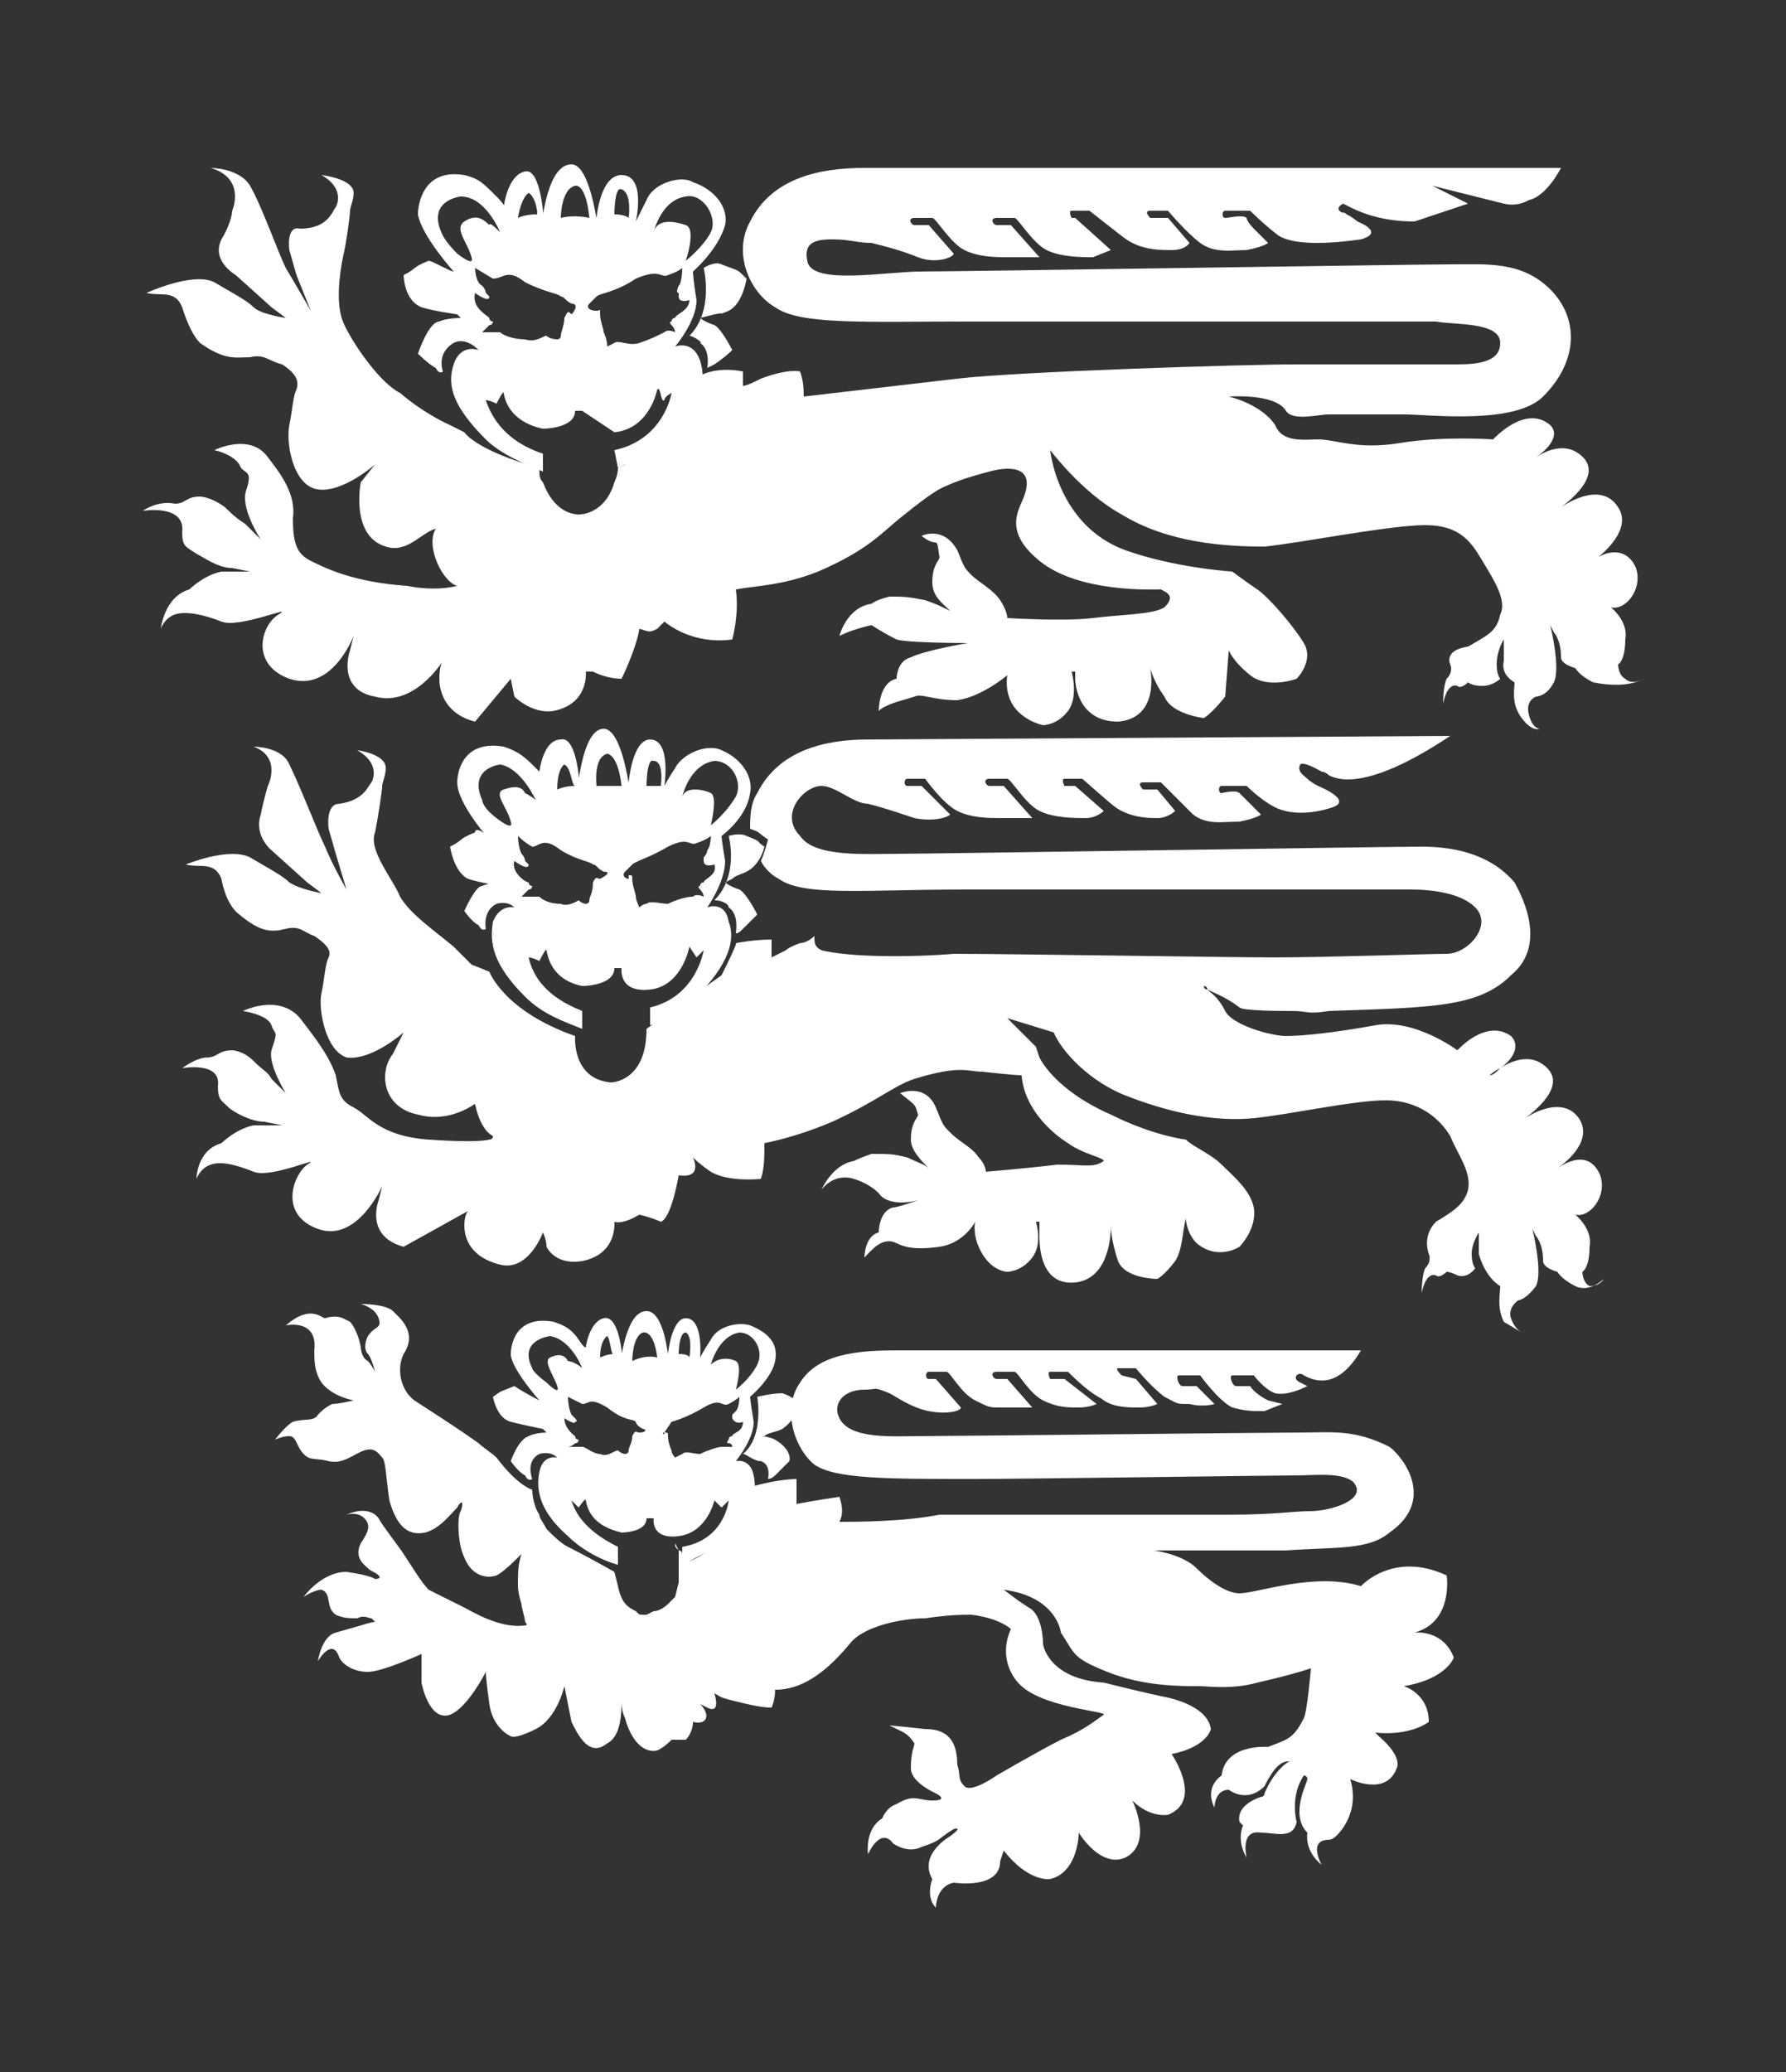<?xml version="1.0" encoding="utf-8"?>
<!-- Generator: Adobe Illustrator 18.1.0, SVG Export Plug-In . SVG Version: 6.00 Build 0)  -->
<!DOCTYPE svg PUBLIC "-//W3C//DTD SVG 1.1//EN" "http://www.w3.org/Graphics/SVG/1.1/DTD/svg11.dtd">
<svg version="1.1" id="Layer_1" xmlns="http://www.w3.org/2000/svg" xmlns:xlink="http://www.w3.org/1999/xlink" x="0px" y="0px"
	 width="50px" height="58px" viewBox="0 0 50 58" enable-background="new 0 0 50 58" xml:space="preserve">
<rect x="0" y="0" width="50" height="58" fill="#333333" stroke="none"/>
<g>
	<path fill="#FFFFFF" d="M16,8.5c-0.2-0.1-0.2-0.2-0.3-0.2c-0.1-0.1-0.4-0.1-1-0.4c-0.5-0.4-0.6-0.1-0.9-0.1l-0.5-0.3
		c0,0,0,0.4,0.2,0.5c0.1,0.1,0.1,0.2,0.1,0.2l0.1,0.1c0,0.2-0.4-0.1-0.4-0.1c-0.1,0.4,0.3,0.6,0.4,0.7c0,0.1,0.1,0.1,0.1,0.1
		s0,0.1-0.1,0.1c-0.1,0.1-0.2,0.2-0.2,0.2H14c0.1,0.1,0.4,0.2,0.7,0.2c0.3,0.1,0.5-0.1,0.6-0.1c0.1,0.1,0.3,0.1,0.3,0.1
		s0.1,0,0.1-0.1s0.1-0.3,0.1-0.5c0.1-0.2,0.1-0.2,0.2-0.1C16.1,8.7,16.2,8.5,16,8.5L16,8.5z M16.7,8.7c0.1,0,0.1-0.1,0.1,0.1
		c0,0.2,0.1,0.4,0.1,0.5C17,9.5,17,9.7,17,9.7s0.2-0.1,0.2-0.1c0.1-0.1,0.4,0.1,0.7,0c0.3-0.1,0.5-0.2,0.7-0.3c0.1-0.1,0.3,0,0.3,0
		s0-0.1-0.1-0.2c-0.1-0.1,0-0.1,0-0.1s0-0.1,0.1-0.1c0-0.1,0.4-0.2,0.4-0.5c0,0-0.3,0.1-0.3-0.1V8.2C18.9,8.2,19,8,19,8
		c0.1-0.1,0.1-0.5,0.1-0.5S19,7.6,18.7,7.7c-0.2,0.1-0.2-0.2-0.9,0.1c-0.6,0.4-1,0.4-1.1,0.5l-0.2,0.2C16.4,8.6,16.5,8.7,16.7,8.7
		 M12.7,7.6c0,0-0.9-1-1-1.6c0-0.2,0.1-1.3,1.3-1.1c0.4,0.1,0.5,0.2,0.9,0.6c0.3,0.3,0.2,0.3,0.2,0.3s0.1-0.9,0.6-1
		c0.4-0.1,0.5,1.1,0.5,1.1c0,0.4,0.1-1.3,0.8-1.3c0.5,0,0.7,1.6,0.7,1.5c0,0,0.1-1.2,0.7-1.2c0.7,0,0.4,1.3,0.4,1.3l0.3-0.6
		c0.2-0.5,1-0.7,1.3-0.5c0.6,0.2,1,0.7,0.9,1.2c-0.2,0.7-0.9,1.3-0.9,1.3s0,0.2,0.1,0.8c0,0.6-0.6,1.3-0.6,1.3s0.5-0.2,0.7,0.4
		c0.2,0.6,0,1.3-0.9,2.1c-0.4,0.4-1,0.7-1.4,0.9l-0.1-0.5c1.4-0.3,1.6-1.6,1.6-1.6s-0.2,0.1-0.2,0.2c-0.1,0.1-0.1-0.4-0.2-0.3
		c0,0-0.2,1.1-1.2,1.2l-0.9-0.6h-0.2c0,0.5-0.9,0.5-0.9,0.5c-0.5-0.1-1-0.4-1.1-1c0-0.1-0.2,0.3-0.2,0.3c-0.2-0.1-0.3-0.1-0.3-0.1
		c0.3,0.9,1,1.3,1.6,1.5v0.5c-0.5-0.2-1.2-0.5-1.6-0.9c-0.9-0.9-1.1-1.5-0.9-2.1c0.2-0.6,0.7-0.4,0.7-0.4c-0.4-0.4-0.7-0.2-0.7-0.2
		c-0.5,0.3-0.3,0.8-0.3,0.8s-0.1,0.1-0.2-0.1c-0.2-0.1-0.5-0.4-0.5-0.4S12,9,12.3,9c0.2-0.1,0.6-0.1,0.6-0.1l-0.1-0.1
		c0,0-0.7-0.1-1-0.2c-0.5-0.2-0.5-0.9-0.5-0.9c0.4-0.2,0.2-0.2,0.7-0.4C12.1,7.3,12.6,7.6,12.7,7.6 M19.2,6.3c0.3,0.1,0,1,0,1
		s0.5-0.4,0.7-0.8c0.2-0.4-0.2-1.1-0.7-1c-0.7,0.1-0.9,1-0.9,1C18.4,6.1,18.9,6.2,19.2,6.3z M14,6.5c0,0-0.4-1-1.1-1
		c0,0-1,0.1-0.5,1.1c0,0,0.1,0.2,0.4,0.5c0,0,0.5,0.4,0.4,0.1c-0.1-0.4-0.5-0.8-0.2-1c0.3-0.2,0.5-0.1,0.7,0.1
		C13.7,6.2,13.9,6.4,14,6.5L14,6.5z M14.8,5.4c0,0-0.2,0.1-0.3,0.7c0,0,0.2-0.1,0.5-0.1C15.1,6.1,15,5.5,14.8,5.4z M16.5,6.1
		c-0.1-1-0.4-0.9-0.4-0.9c-0.4,0.1-0.4,0.9-0.4,0.9C16.1,6,16.5,6.1,16.5,6.1z M17.6,6.1c0,0,0.1-0.7-0.2-0.8
		C17.2,5.2,17.2,6,17.2,6C17.5,6,17.6,6.1,17.6,6.1L17.6,6.1z M19.3,9.4c0.7-0.7,0.4-1.9,0.4-1.9s0.3-0.2,0.5-0.1
		c0.5,0.2,0.4,0.1,0.7,0.4c0,0-0.1,0.7-0.5,0.9c-0.5,0.2,0.1,0-0.4,0.1l-0.4,0.1c0,0,0.1,0.1,0.4,0.2c0.2,0.1,0.5,0.7,0.5,0.7
		s-0.2,0.2-0.5,0.4c-0.2,0.1-0.2,0.1-0.2,0.1s0.1-0.5-0.2-0.7C19.7,9.6,19.4,9.4,19.3,9.4 M16.9,24.4c-0.2-0.1-0.2-0.2-0.3-0.2
		c-0.1-0.1-0.4-0.1-0.9-0.4c-0.5-0.4-0.6-0.1-0.8-0.1c-0.2-0.1-0.4-0.3-0.4-0.3s0,0.3,0.1,0.5c0.1,0.1,0.1,0.2,0.1,0.2l0.1,0.1
		c0,0.2-0.4-0.1-0.4-0.1c-0.1,0.3,0.3,0.6,0.4,0.6c0,0.1,0.1,0.1,0.1,0.1s0,0.1-0.1,0.1c-0.1,0.1-0.2,0.2-0.2,0.2h0.5
		c0.1,0.1,0.3,0.2,0.6,0.2c0.2,0.1,0.5-0.1,0.5-0.1c0.1,0.1,0.2,0.1,0.2,0.1s0.1,0,0.1-0.1c0-0.1,0.1-0.2,0.1-0.5
		c0.1-0.2,0.1-0.1,0.2-0.1C17,24.5,17.1,24.4,16.9,24.4L16.9,24.4z M17.6,24.5c0.1,0,0.1,0,0.1,0.1c0,0.2,0.1,0.4,0.1,0.5
		c0,0.1,0.1,0.3,0.1,0.3s0.1-0.1,0.2-0.1c0.1-0.1,0.4,0,0.6,0c0.2-0.1,0.5-0.2,0.7-0.2c0.1-0.1,0.3,0,0.3,0s0-0.1-0.1-0.2
		c-0.1-0.1,0-0.1,0-0.1s0-0.1,0.1-0.1c0-0.1,0.4-0.2,0.3-0.5c0,0-0.3,0.1-0.3-0.1v-0.1c0,0,0.1-0.1,0.1-0.2c0.1-0.1,0.1-0.4,0.1-0.4
		s-0.1,0.1-0.4,0.2c-0.2,0.1-0.2-0.2-0.8,0.1c-0.5,0.3-0.9,0.4-1,0.5c-0.1,0.1-0.2,0.2-0.2,0.2c-0.1,0.1,0,0.2,0.1,0.2 M13.7,23.5
		c0,0-0.9-1-0.9-1.6c0-0.2,0.1-1.2,1.3-1c0.3,0.1,0.5,0.2,0.8,0.5l0.2,0.2c0,0,0.1-0.9,0.6-0.9c0.4-0.1,0.5,1,0.5,1
		c0,0.4,0.1-1.3,0.7-1.3c0.5,0,0.7,1.6,0.7,1.5c0,0,0.1-1.2,0.6-1.2c0.6,0,0.4,1.3,0.4,1.3s0.1-0.2,0.3-0.5c0.2-0.4,0.9-0.7,1.3-0.5
		c0.5,0.2,0.9,0.7,0.8,1.2c-0.1,0.7-0.8,1.2-0.8,1.2s0,0.1,0.1,0.7c0,0.6-0.5,1.3-0.5,1.3s0.5-0.2,0.6,0.4c0.2,0.5,0,1.2-0.9,2.1
		c-0.4,0.4-0.9,0.7-1.3,0.8v-0.5c1.3-0.3,1.5-1.6,1.5-1.6l-0.2,0.2l-0.2-0.3c0,0-0.2,1.1-1.1,1.2c-0.9,0.1-0.8-0.6-0.8-0.6h-0.2
		c0,0.5-0.9,0.5-0.9,0.5c-0.5-0.1-0.9-0.4-1-1c0-0.1-0.2,0.3-0.2,0.3c-0.2-0.1-0.3-0.1-0.3-0.1c0.2,0.9,1,1.3,1.5,1.5v0.5
		c-0.5-0.2-1.1-0.4-1.6-0.9c-0.9-0.9-1-1.5-0.9-2.1c0.2-0.5,0.6-0.4,0.6-0.4c-0.2-0.2-0.5-0.1-0.5-0.1c-0.4,0.2-0.3,0.7-0.3,0.7
		s-0.1,0.1-0.2-0.1c-0.2-0.1-0.4-0.4-0.4-0.4s0.3-0.7,0.5-0.7c0.2-0.1,0.6-0.1,0.6-0.1L14,24.8c0,0-0.6-0.1-0.9-0.2
		c-0.4-0.2-0.5-0.9-0.5-0.9c0.4-0.2,0.2-0.2,0.7-0.4C13.3,23.1,13.7,23.4,13.7,23.5 M19.9,22.2c0.2,0.1,0,0.9,0,0.9s0.4-0.3,0.7-0.8
		c0.2-0.4-0.1-1-0.6-1c-0.7,0.1-0.9,1-0.9,1C19.2,22,19.7,22.1,19.9,22.2L19.9,22.2z M15,22.4c0,0-0.4-0.9-1-1c0,0-0.9,0.1-0.5,1
		c0,0,0,0.2,0.4,0.5c0,0,0.5,0.4,0.4,0.1c-0.1-0.4-0.5-0.8-0.2-0.9c0.3-0.1,0.5-0.1,0.6,0.1C14.7,22.2,14.9,22.3,15,22.4L15,22.4z
		 M15.8,21.4c0,0-0.2,0.1-0.2,0.7c0,0,0.2-0.1,0.5-0.1C16,22,16,21.5,15.8,21.4z M17.4,22c-0.1-0.9-0.4-0.9-0.4-0.9
		c-0.4,0.1-0.3,0.9-0.3,0.9C17,22,17.4,22,17.4,22z M18.5,22c0,0,0.1-0.7-0.2-0.7c-0.2-0.1-0.2,0.7-0.2,0.7C18.4,22,18.5,22,18.5,22
		L18.5,22z M20,25.2c0.7-0.7,0.4-1.8,0.4-1.8s0.3-0.1,0.5,0c0.5,0.2,0.2,0.1,0.5,0.3c0,0-0.1,0.5-0.5,0.7c-0.2,0.1-0.3,0.1-0.4,0.2
		l-0.2,0.1c0,0,0.1,0.1,0.4,0.2c0.2,0.1,0.5,0.7,0.5,0.7s-0.2,0.2-0.4,0.4s-0.2,0.1-0.2,0.1s0.1-0.5-0.2-0.7
		C20.4,25.3,20.2,25.2,20,25.2 M18,40c-0.2-0.1-0.2-0.2-0.2-0.2c-0.1-0.1-0.3,0-0.8-0.4c-0.5-0.3-0.5-0.1-0.7-0.1
		c-0.2-0.1-0.4-0.2-0.4-0.2s0,0.3,0.1,0.5l0.1,0.1c0,0,0.1,0.1,0,0.1c0,0.1-0.3-0.1-0.3-0.1c0,0.3,0.3,0.5,0.3,0.5
		c0,0.1,0.1,0.1,0.1,0.1s0,0.1-0.1,0.1c-0.1,0.1-0.2,0.1-0.2,0.1h0.4c0.1,0,0.3,0.2,0.5,0.2c0.2,0.1,0.4-0.1,0.5-0.1
		c0.1,0.1,0.2,0.1,0.2,0.1s0.1,0,0.1-0.1s0.1-0.2,0.1-0.4c0.1-0.2,0.1-0.1,0.2-0.1C18.1,40.1,18.1,40,18,40L18,40z M18.6,40.1
		c0.1,0,0.1,0,0.1,0.1c0,0.2,0.1,0.4,0.1,0.4c0,0.1,0.1,0.2,0.1,0.2l0.2-0.1c0.1-0.1,0.3,0,0.5,0c0.2-0.1,0.5-0.2,0.6-0.2h0.3
		c0,0,0-0.1-0.1-0.1c-0.1,0,0-0.1,0-0.1s0-0.1,0.1-0.1c0-0.1,0.3-0.1,0.3-0.4c0,0-0.2,0.1-0.3-0.1v-0.1l0.1-0.1
		c0.1-0.1,0.1-0.4,0.1-0.4s-0.1,0.1-0.3,0.2c-0.2,0.1-0.2-0.2-0.7,0.1c-0.5,0.3-0.9,0.4-0.9,0.4S18.6,40.1,18.6,40.1
		C18.5,40.1,18.6,40.2,18.6,40.1 M15.1,39.2c0,0-0.8-0.9-0.8-1.3c0-0.2,0.1-1.1,1.2-0.9c0.3,0.1,0.5,0.2,0.7,0.5s0.2,0.2,0.2,0.2
		s0.1-0.7,0.5-0.8c0.4-0.1,0.5,0.9,0.5,0.9c0,0.4,0.1-1.1,0.7-1.1c0.5,0,0.6,1.3,0.6,1.2c0,0,0.1-1,0.5-1c0.5,0,0.4,1.1,0.4,1.1
		s0.1-0.2,0.3-0.5c0.2-0.4,0.8-0.5,1.1-0.4c0.5,0.2,0.8,0.5,0.7,1c-0.1,0.5-0.7,1-0.7,1s0,0.1,0.1,0.7c0,0.5-0.5,1.1-0.5,1.1
		s0.4-0.1,0.5,0.4c0.1,0.5,0,1-0.8,1.8c-0.4,0.3-0.8,0.5-1.2,0.7v-0.5c1.2-0.2,1.3-1.3,1.3-1.3s-0.1,0.1-0.2,0.2l-0.2-0.2
		c0,0-0.2,0.9-1,1c-0.8,0.1-0.7-0.5-0.7-0.5h-0.2c0,0.4-0.7,0.4-0.7,0.4c-0.4-0.1-0.9-0.3-1-0.9c0-0.1-0.2,0.2-0.2,0.2
		C16.1,42.1,16,42,16,42c0.2,0.7,0.9,1.1,1.3,1.3v0.5c-0.4-0.1-1-0.4-1.4-0.8c-0.8-0.7-0.9-1.3-0.8-1.8c0.1-0.5,0.5-0.4,0.5-0.4
		c-0.2-0.2-0.5-0.1-0.5-0.1c-0.4,0.2-0.2,0.7-0.2,0.7s-0.1,0.1-0.2-0.1c-0.2-0.1-0.4-0.4-0.4-0.4s0.2-0.6,0.5-0.7
		c0.2-0.1,0.5-0.1,0.5-0.1l-0.1-0.1c0,0-0.5-0.1-0.9-0.2c-0.4-0.1-0.5-0.7-0.5-0.7c0.3-0.2,0.1-0.1,0.6-0.3
		C14.7,39,15.1,39.2,15.1,39.2 M20.6,38.1c0.2,0.1,0,0.8,0,0.8s0.4-0.3,0.6-0.7c0.2-0.4-0.1-0.9-0.5-0.9c-0.6,0.1-0.8,0.9-0.8,0.9
		C20.1,38,20.4,38,20.6,38.1L20.6,38.1z M16.3,38.3c0,0-0.3-0.8-0.9-0.9c0,0-0.9,0.1-0.5,0.9c0,0,0,0.1,0.4,0.4c0,0,0.4,0.4,0.3,0.1
		s-0.4-0.7-0.2-0.8c0.2-0.1,0.4-0.1,0.5,0.1C16,38.1,16.2,38.2,16.3,38.3L16.3,38.3z M17,37.4c0,0-0.2,0.1-0.2,0.6
		c0,0,0.2-0.1,0.4-0.1C17.1,38,17.1,37.5,17,37.4L17,37.4z M18.4,38c-0.1-0.8-0.4-0.7-0.4-0.7c-0.3,0.1-0.3,0.8-0.3,0.8
		C18.1,37.9,18.4,38,18.4,38z M19.3,38c0,0,0.1-0.6-0.1-0.7c-0.2,0-0.2,0.6-0.2,0.6C19.3,37.9,19.3,38,19.3,38L19.3,38z M20.8,40.7
		c0.6-0.5,0.4-1.6,0.4-1.6s0.4-0.1,0.7-0.1c0.3,0.1,0.4,0.2,0.5,0.4c0,0-0.2,0.4-0.5,0.6c-0.2,0.1-0.4,0.1-0.5,0.2h-0.1
		c0,0,0.2,0,0.4,0.1c0.5,0.3,0.4,0.6,0.4,0.6s-0.2,0.2-0.4,0.4c-0.1,0.1-0.2,0.1-0.2,0.1s0.1-0.4-0.2-0.5
		C21.1,40.9,20.9,40.7,20.8,40.7"/>
	<path fill="#FFFFFF" d="M44.5,36c-0.2-0.1-0.2-0.4-0.2-0.4s0.2-0.1,0.2-0.7c0.1-0.5-0.4-0.9-0.4-0.9c0.4,0.1,0.9-0.5,0.7-1.1
		c-0.3-0.7-0.9-0.4-1.2-0.2c-0.1,0.1-0.1,0.1-0.1,0.1s0.1-0.1,0.1-0.1c0.3-0.2,1-0.8,0.6-1.4c-0.5-0.7-1.5,0-1.5,0
		c0.4-0.3,1.2-1,0.5-1.5c-0.4-0.3-0.9-0.1-1.2,0.1c-0.1,0.1-0.2,0.2-0.3,0.2c0,0,0.1-0.1,0.3-0.2c0.3-0.2,0.6-0.6,0.3-0.9
		c-0.7-0.5-1.5,0.4-1.5,0.4s-1.2-0.9-2.3-0.7c-1.1,0.2-2,0.3-2.5,0.3c-0.4,0-1.5-0.3-1.7-0.7c-0.2-0.4-0.4-0.5-0.5-0.6
		c-0.1,0-0.1-0.1-0.1-0.1s0.1,0,0.1,0.1c0.2,0.1,0.5,0.2,0.9,0.5c0.1,0.1,1.2,0.1,1.5,0.1c0.4,0,0.4,0.1,1,0c2.9-0.1,4.2-0.1,5.1-1
		c1.1-0.9,0.2-2.4,0.1-2.6c-0.6-0.7-1.5-1-2.6-1c-1,0-13.7,0.2-14.7,0.2c-0.9,0-2.3,0.1-2.7-0.5C21.8,22.8,22.5,22,23,22
		c0.4,0,0.9,0.5,1.3,0.5c0.4,0.1,0.7,0.2,1.3,0.4c0.5,0.1,0.9,0,1-0.1L25.8,22h-0.4c-0.1,0-0.1-0.2,0-0.2h0.5c0,0,0.5,0.7,0.9,0.9
		c0.4,0.2,0.9,0.2,1.2,0.2h0.9L28.1,22h-0.4c-0.1,0-0.2-0.2,0-0.2h0.5c0.1,0,0.5,0.7,0.9,0.9c0.4,0.2,1,0.2,1.3,0.2s0.5-0.2,0.5-0.2
		l-0.8-0.7h-0.3c0,0-0.1-0.2,0-0.2h0.5c0.8,0.7,0.9,0.8,1.1,0.9c0.4,0.2,0.8,0.2,1,0.2c0.3,0,0.5-0.2,0.5-0.2l-0.5-0.6h-0.4
		c0,0-0.2-0.2,0-0.2h0.5c0,0,0.5,0.5,0.9,0.9c0.4,0.3,0.8,0.2,1.3,0.2c0.5-0.1,0.6-0.2,0.6-0.2l-0.4-0.4l-0.2-0.2
		c-0.1-0.1-0.5,0-0.5,0c-0.1,0-0.1-0.2,0-0.2h0.7c0,0,0.4,0.4,0.8,0.6s1,0.2,1.6,0S36.9,22,36.9,22s-0.2-0.1-0.3-0.2
		c-0.1-0.1-0.3-0.2-0.2-0.4c0.1-0.1,0.6,0.2,0.6,0.2s0.1,0,0.2,0.1c0.2,0.1,1,0.5,3.4-1.1l-16.3,0.1c-1.2,0-2.5,0.3-3.1,1.5
		c-0.2,0.3-0.2,0.7-0.2,1c0.3,0.1,0.2,0.1,0.5,0.3c0,0-0.1,0.4-0.2,0.6c0.1,0.2,0.3,0.4,0.5,0.5c0.7,0.5,2.4,0.3,5.2,0.3h12.5
		c0.6,0,1.4,0.1,1.8,0.5c0.5,0.5-0.2,1.3-0.8,1.3c-0.5,0-3.4,0.1-4.8,0.1c-1.4,0-7.3-0.1-9-0.1c-1.2,0.1-2.9,0.1-3.7-0.1
		c-0.2-0.1-0.2-0.2-0.2-0.4c-0.2,0.2-0.4,0.2-0.4,0.2s-0.3,0.1-0.4,0.2c-0.2,0.1-0.4,0.2-0.4,0.2v-0.5c-0.5,0-1,0.1-1,0.1
		s0.1-0.1-0.4,0.9l-2.1,1.5c0,1.5-1,1.5-1,1.5c-1.1-0.1-1-1.3-1-1.3c-2-0.7-2.4-1.8-2.4-1.8L13.2,27l-0.5-0.5
		c-0.6-0.5-1.2-0.9-1.5-1.4c-0.2-0.5-0.9-1.3-0.7-1.8c0.1-0.5,0.2-1.2,0.2-1.3c0-0.1,0.1-0.3,0.1-0.5c0-0.4-0.8-0.5-0.8-0.5
		c0.7,0.4,0.4,0.9,0.4,0.9c-0.1,0.1-0.2,0.5-0.9,0.6c-0.4,0-0.3,0.7-0.3,0.7l0.2,0.7l0.3,1c0,0-0.4-0.7-0.6-1.2
		c-0.2-0.4-0.7-1.7-1-2.3c-0.2-0.5-1-0.5-1-0.5C7.9,21.2,7.5,22,7.5,22s-0.1,0.3-0.2,0.8c-0.2,0.6,0.3,1,0.3,1l1,0.9L9,25
		c0,0-0.6-0.1-0.9-0.3c-0.2-0.2-0.6-0.4-1.1-0.7c-0.6-0.3-1.8,0.2-1.8,0.2c0.4,0.1,0.8-0.1,1,0.4c0,0,0.1,0.7,0.5,1
		C7.3,26.1,7.6,26.1,8,26c0.4-0.1,0.5,0.1,0.8,0.2c0.3,0.2,0.5,0.4,0.4,0.6c-0.1,0.2-0.1,0.5-0.2,1c-0.1,0.4,0.1,1.6,0.7,1.8
		c0.7,0.1,1.6-0.7,1.6-0.7L11,29.5c-0.4,0.5-0.3,1.5,0.7,1.7c0.7,0.2,1.3-0.1,1.6-0.3c0.1,0.5,0.3,0.8,0.5,0.9
		c0,0.1-0.1,0.1-0.1,0.1s-0.3,0.1-1.7,0s-1.7-0.7-2.1-0.9c-0.4-0.2-0.4-0.4-0.5-0.9c-0.2-0.6-0.7-1.2-1-1.6
		c-0.6-0.7-1.6-0.2-1.6-0.2s0.7,0.1,0.8,0.4s0.2,0.1,0,0.7C7.5,29.8,8,30.6,8,30.6l-0.4-0.4C7.5,30,7.4,30,7.1,29.7
		c-0.3-0.3-0.6-0.3-0.6-0.3c-0.4,0-0.4,0.2-0.7,0.2c-0.3,0-0.7,0.3-0.7,0.3s1.1-0.2,1,0.5c0,0.4,0.1,0.4,0.3,0.6
		c0.1,0.1,0.6,0.4,1,0.4l0.5,0.1H7.1c-0.5,0.1-0.9,0.5-0.9,0.5c-0.7,0.2-0.7,1-0.7,1s0.1-0.3,0.4-0.4s0.7,0,1.2,0.2
		c0.5,0.2,2-0.5,1.5-0.2c-0.4,0.3-0.8,1.4,0.3,1.8s1.8-1.2,1.8-1.2l-0.1,0.4c0,0-0.4,1,0.7,1.3l1.8-1c0,0-0.1,0.1-0.1,0.4
		c0,0.4,0.2,0.9,1,1.1c0.8,0.2,1.2-0.9,1.2-0.9s0.1,0.2,0.1,0.4c0.1,0.2,0.4,0.5,1,0.4c1-0.2,0.9-1.1,0.9-1.1s0.2,0.1,0.7-0.2
		c0.4,0.1,0.6,0.2,0.6,0.2c0.3-0.1,0.5-1.3,0.5-1.3c0.7,0.1,0.4-0.5,0.4-0.5c0.2,0.2,0.5,0.4,0.5,0.4c0.5,0.3,1.4,0.2,1.4,0.2
		c0.1-0.3,0.1-0.6,0.1-1c0.5-0.1,1.2-0.3,1.9-0.6c1.3-0.6,1.7-1,2.3-1.2c1.3-0.4,1.5-0.2,1.9-0.2c0.9,0.1,1.1,0.1,1.1,0.1
		c0.1,1.2,1.3,1.9,1.3,1.9c0.4,0.3,1,0.4,1,0.5c-0.3,0.2-0.5,0.1-1.3,0.1c-0.8,0.1-2,0.2-2,0.2s0-0.2-0.2-0.4
		c-0.2-0.3-0.5-0.4-0.8-0.7c-0.2-0.2-0.2-0.2-0.4-0.7c-0.3-0.7-1-0.4-1-0.4c0.5,0.4,0.4,0.3,0.5,0.6c0,0.1-0.2,0.2-0.2,0.7
		c0,0.3,0.3,0.6,0.5,0.8c0.1,0.1,0.2,0.1,0.2,0.1s-0.1-0.1-0.2-0.1c-0.1-0.1-0.4-0.2-0.6-0.3c-0.4-0.1-0.5-0.1-1-0.1
		c-0.3,0.1-0.5,0.2-0.5,0.2c-0.6,0.1-0.9,0.8-0.9,0.8c0.4-0.5,0.9-0.3,0.9-0.3s0.4,0.1,0.7,0.4c0.2,0.3,0.7,0.3,1.1,0.2
		c0.4-0.1,0.8-0.2,0.8-0.2s-0.4,0.1-0.8,0.2c-0.3,0.1-0.6,0.2-0.7,0.2c-0.4,0.1-0.4,0.7-0.4,0.7c-0.4,0.1-0.4,0.7-0.4,0.7
		c0.2-0.2,0.5-0.6,0.9-0.4c0.2,0.1,0.5,0.2,1.2,0.1c0.7-0.1,1-0.7,1-0.7s-0.1,0.4,0.2,0.9s0.7,0.5,0.7,0.5s0.4,0,0.7-0.4
		s0.1-1,0.1-1h0.1v0.2c0,0.2-0.1,1.6,1,1.5c0.9-0.1,1-1.2,1-1.6v-0.2v0.2c0,0.3,0.1,0.7,0.2,1c0.2,0.5,1.1,0.5,1.1,0.5
		s0.2-0.1,0.5-0.5c0.2-0.3,0.2-0.8,0.3-1.2c0,0.2,0.1,0.5,0.3,0.7c0.6,0.5,1.2,0.1,1.2,0.1s0.5-0.5,0.4-1.1
		c-0.1-0.5-0.6-0.9-0.9-1.2c-0.3-0.3-0.8-0.5-1-0.7c0,0-0.9-0.1-2.1-0.7c-1.6-0.7-2-1.6-2-1.6l-0.1-0.3c0,0-0.7-0.7-0.7-0.7
		l-0.1-0.1l1.3,0.4c0.2,0.5,1,1.4,2.1,1.8c1.3,0.5,2.5,0.7,3.5,0.6c1-0.1,2.8-0.5,3.7-0.5c0.9,0,1.5,0.5,1.8,1
		c0.2,0.5,0.6,1,0.5,1.5c-0.1,0.4-0.4,0.6-0.9,0.9c-0.4,0.4-0.2,0.9-0.2,0.9s0.1,0.2-0.1,0.4c-0.1,0.2-0.1,0.7-0.1,0.7
		s0.1-0.6,0.4-0.5c0.1,0.1,0.3-0.1,0.3-0.1s0.1,0,0.3,0.1c0.3,0.1,0.5-0.2,0.5-0.2s-0.1-0.1-0.1-0.4s0.2-0.6,0.2-0.6v0.6
		C41.6,35.8,42,36,42,36c0,0.2-0.1,0.6,0.1,1l0.5,0.3c0,0-0.2-0.1-0.3-0.4c-0.1-0.3,0.2-0.5,0.2-0.5s0.2,0,0.5-0.4
		c0.2-0.4-0.1-1.6-0.1-1.6l0.1,0.2c0,0,0.2,0.2,0.2,0.7c0,0.2,0.4,0.3,0.4,0.3s0.1,0.2,0.5,0.4c0.4,0.2,0.8-0.2,0.8-0.2
		S44.8,36,44.5,36L44.5,36z M45.5,19c-0.2-0.1-0.2-0.4-0.2-0.4s0.2-0.1,0.2-0.7c0.1-0.5-0.4-0.9-0.4-0.9c0.4,0.1,0.9-0.5,0.7-1.1
		c-0.3-0.7-1-0.4-1.2-0.2c0.3-0.2,1.1-0.9,0.7-1.5c-0.5-0.8-1.6,0-1.6,0c0.4-0.3,1.2-1,0.5-1.5c-0.4-0.3-0.9-0.1-1.2,0.1
		c0.3-0.2,0.7-0.6,0.4-0.9c-0.7-0.6-1.6,0.4-1.6,0.4s-1.4-0.1-2.6,0.1c-1.2,0.2-1.8-0.1-2.3-0.1c-0.4,0-1,0.1-1.2-0.4
		c-0.4-0.6-1.3-0.8-1.3-0.8s1.3-0.1,1.6,0.4c0.2,0.3,0.9,0.1,1.2,0.1h2.1c0.7,0,3.1,0.3,3.9-0.5c1-1,1-2.2,0.2-3
		c-0.8-0.8-1.8-0.7-2.8-0.7c-1,0-13.8,0.2-14.8,0.2S22.7,8,22.6,7.3c-0.1-0.5,0.2-0.6,0.7-0.6s0.7,0.1,1.1,0.1
		c0.4,0.1,0.8,0.2,1.3,0.4c0.5,0.2,1,0,1-0.1L26,6.3h-0.4c-0.1,0-0.2-0.2,0-0.2h0.5c0.1,0,0.5,0.7,0.9,0.9c0.4,0.2,0.9,0.2,1.2,0.2
		h0.9l-0.8-0.9h-0.4c-0.1,0-0.2-0.2,0-0.2h0.5c0.1,0,0.5,0.7,0.9,0.9c0.4,0.2,1,0.2,1.3,0.2l0.5-0.2l-1-0.9H30c0,0-0.1-0.2,0-0.2
		h0.5c0.9,0.7,1,0.8,1.2,0.9c0.4,0.2,0.8,0.2,1.1,0.2c0.4,0,0.5-0.2,0.5-0.2l-0.6-0.7h-0.5c0,0-0.2-0.2,0-0.2h0.5
		c0,0,0.5,0.6,0.9,0.9c0.4,0.3,0.9,0.2,1.3,0.2c0.5-0.1,0.6-0.2,0.6-0.2l-0.4-0.4c0,0-0.2-0.2-0.2-0.3c-0.1-0.1-0.5,0-0.6,0
		c-0.1,0-0.1-0.2,0-0.2h0.7c0,0,0.4,0.4,0.8,0.7c0.5,0.3,1.6,0.2,2.3,0.1C38.8,6.5,38,6.2,38,6.2S37.9,6.1,37.7,6
		c-0.1-0.1-0.1,0-0.2-0.1c-0.1-0.1,0.1-0.2,0.1-0.2l0.2,0.1c0.2,0.1,0.8,0.4,1.8,0.4l1.5-0.5l-1-0.5c0,0,1.6,0.4,2,0.5
		c0.4,0.1,0.7-0.1,0.7-0.1c0.5-0.1,0.9-0.9,0.9-0.9H24.2c-1.3,0-2.6,0.3-3.2,1.5c-0.5,0.9,0,2,0.7,2.4c0.7,0.5,2.5,0.4,5.4,0.4h13.1
		C40.7,9.1,42,9,42,9.6s-0.8,0.6-1.3,0.6h-4.4c-1.5,0-7.8,0.2-9.5,0.4c-1.7,0.2-4.3,0.5-4.3,0.5c0-0.2,0-0.4-0.1-0.7
		c0,0-0.3-0.1-1.1,0.2c-0.2,0.1-0.4,0.2-0.5,0.2v-0.4c0,0-1.2-0.3-1.7,0.6c-0.3,0.9-0.9,1-1.6,2l-0.2,0.1c0,0.2-0.1,0.4-0.1,0.4
		c-0.2,0.7-0.7,0.9-1,0.9c-0.2,0-0.7-0.1-1-0.9c-0.1-0.1-0.1-0.2-0.1-0.4c-1.8-0.5-2.1-1-2.1-1c-0.2-0.1-0.4-0.2-0.4-0.2
		s-0.7-0.3-1.4-0.9C10.6,10.7,9.8,9.5,9.6,9c-0.2-0.5-0.1-1.3,0-1.8C9.7,6.8,9.8,6,9.8,5.9s0.1-0.3,0.1-0.5C9.9,5,9,4.9,9,4.9
		c0.7,0.4,0.4,0.9,0.4,0.9c-0.1,0.1-0.2,0.6-1,0.6C8,6.3,8.1,7,8.1,7l0.2,0.7l0.4,1c0,0-0.4-0.7-0.7-1.2C7.8,7.1,7.3,5.7,7,5.2
		S5.9,4.7,5.9,4.7c1,0.3,0.6,1.2,0.6,1.2S6.5,6.2,6.2,6.7c-0.3,0.6,0.4,1,0.4,1l1,0.9L8,8.9c0,0-0.7-0.1-0.9-0.3
		C6.9,8.4,6.5,8.2,6,7.9C5.4,7.6,4.1,8.2,4.1,8.2c0.4,0.1,0.8-0.1,1,0.4c0,0,0.2,0.7,0.5,1C6.3,10.1,6.6,10,7,10
		c0.4-0.1,0.5,0.1,0.9,0.2c0.3,0.2,0.5,0.4,0.4,0.7c-0.1,0.2-0.1,0.5-0.2,1c-0.1,0.5,0.1,1.7,0.8,1.8c0.7,0.1,1.6-0.7,1.6-0.7
		l-0.4,0.5c0,0-0.3,1.5,0.7,1.8c0.6,0.2,1-0.4,1.4-0.5c-0.3,0.5,0.2,1.5,0.6,1.6c-0.4,0.1-0.9,0.1-1.4,0c-1.5-0.1-2.3-0.5-2.7-0.7
		c-0.4-0.2-0.5-0.5-0.5-1.2c0.1-0.7-0.4-1.3-0.7-1.7C7,12.1,6,12.6,6,12.6s0.5,0.1,0.7,0.4c0.1,0.3,0.4,0.1,0.2,0.7
		c-0.2,0.5,0.4,1.4,0.4,1.4l-0.4-0.4c-0.1-0.1-0.2-0.1-0.6-0.5c-0.4-0.3-0.7-0.3-0.7-0.3c-0.4,0-0.4,0.2-0.7,0.2
		C4.4,14,4,14.3,4,14.3s1.2-0.2,1.1,0.6c0,0.4,0.1,0.4,0.4,0.6c0.2,0.1,0.6,0.4,1,0.4L7,16H6.2c-0.5,0.1-0.9,0.5-0.9,0.5
		c-0.7,0.2-0.8,1.1-0.8,1.1s0.1-0.3,0.4-0.4c0.3-0.1,0.8,0,1.3,0.2s2.1-0.5,1.6-0.2c-0.5,0.3-0.8,1.4,0.3,1.8
		c1.2,0.4,1.8-1.2,1.8-1.2l-0.1,0.4c0,0-0.4,1.1,0.7,1.3c1.1,0.3,1.9-1,1.9-1s-0.1,0.1-0.1,0.5c0,0.4,0.2,1,1,1.2l1-1.2l0.1,0.5
		c0,0,0.5,0.5,1.1,0.4c1-0.2,0.9-1.1,0.9-1.1h0.2c0.2,0.1,0.5,0.2,0.8,0.2c0,0,0.4-0.8,0.5-1.4c0.3,0.1,0.3,0.1,0.5,0l0.2-0.2
		c0.5,0.4,1.2,0.6,1.9,0.5c0,0,0.2-0.7,0.1-1.4c0.5-0.1,1.3-0.1,2.3-0.5c1.4-0.6,1.8-1.1,2.3-1.5c0.5-0.4,1-0.8,1.3-0.9
		c0.4-0.2,1.2-0.4,1.2-0.4s1.3-0.4,1,0.6c-0.1,0.4-0.7,1,0.4,1.9s3.2,0.8,3.4,0.8c0.2,0.1,0.4,0.2,0.1,0.5c-0.3,0.2-1.2,0.2-2,0.3
		c-0.8,0.1-2.4,0-2.4,0s0-0.2-0.2-0.5c-0.2-0.3-0.6-0.5-0.8-0.7c-0.2-0.2-0.2-0.2-0.4-0.7c-0.4-0.7-1-0.4-1-0.4
		c0.5,0.4,0.4-0.1,0.5,0.6c0,0.1-0.2,0.2-0.2,0.7c0,0.4,0.3,0.6,0.5,0.8c-0.2-0.1-0.4-0.2-0.7-0.3c-0.5-0.1-0.6-0.1-1-0.1
		c-0.4,0.1-0.5,0.2-0.5,0.2c-0.7,0.1-0.9,0.9-0.9,0.9c0.4-0.2,0.9-0.3,0.9-0.3s0.3,0.2,0.7,0.4c0.3,0.1,2,0.1,2,0.1
		s-1.2,0.2-1.6,0.4c-0.4,0.1-0.4,0.6-0.4,0.6c-0.5,0.1-0.5,0.9-0.5,0.9c0.2-0.2,0.7-0.3,1-0.4c0.2-0.1,0.5,0.1,1.2,0.1
		c0.7-0.1,1.4-0.7,1.4-0.7s-0.1,0.5,0.2,0.9c0.3,0.4,0.8,0.5,0.8,0.5s0.4,0,0.7-0.4c0.3-0.4,0.1-1.1,0.1-1.1h0.1v0.2
		c0,0,0,1.2,1.2,1.2c1.2-0.1,0.9-1.5,0.9-1.5s0.1,0.4,0.4,0.8c0.2,0.5,1.1,0.6,1.1,0.6s0.2-0.1,0.6-0.6l0.1-1.3c0,0,0.1,0.3,0.6,0.7
		c0.5,0.4,1.3,0.1,1.3,0.1s0.5-0.5,0.2-1s-1-1.3-1.3-1.5c-0.3-0.2-0.7-0.5-0.7-0.5s-1.6-0.1-3-0.6c-1.9-0.7-2.1-2.8-2.1-2.8
		s0.9,1.2,2,1.8c1.3,0.8,2.9,0.9,4,0.9c1-0.1,3.5-0.6,4.5-0.6s1.3,0.5,1.6,1c0.3,0.5,0.7,1.1,0.5,1.5c-0.1,0.5-0.4,0.6-0.9,0.9
		c-0.7,0.1-0.5,0.5-0.5,0.5s0.1,0.2-0.1,0.4c-0.1,0.2-0.1,0.7-0.1,0.7s0.1-0.6,0.4-0.5c0.1,0.1,0.3-0.1,0.3-0.1s0.1,0.1,0.4,0.1
		s0.5-0.2,0.5-0.2s-0.1-0.1-0.1-0.4c0-0.4,0.2-0.7,0.2-0.7v0.6c-0.1,0.4,0.3,0.6,0.3,0.6c0,0.2-0.1,0.6,0.2,1
		c0.3,0.4,0.5,0.3,0.5,0.3s-0.2,0-0.3-0.4c-0.1-0.4,0.2-0.5,0.2-0.5s0.3,0,0.5-0.4c0.2-0.4-0.1-1.6-0.1-1.6l0.1,0.2
		c0,0,0.2,0.2,0.2,0.7c0,0.2,0.4,0.3,0.4,0.3s0.1,0.2,0.5,0.4C45.6,19.3,46,19,46,19S45.7,19.2,45.5,19L45.5,19z M40.7,46.4
		c-0.3-0.8-1.1-0.7-1.1-0.7c1.1-0.3,0.9-1.6,0.9-1.6c-1.5-0.7-2.4,0.3-2.4,0.3c-1.3-0.4-2.9,0.2-3.4,0.2c-0.4,0-0.9-0.4-1.2-0.7
		c-0.4-0.4-1.2-0.5-1.2-0.5h3.7c1.4-0.1,2.3,0,2.9-0.5c1.3-0.9,0.4-2.1,0-2.4c-1-0.5-1.6-0.4-2.5-0.4c-0.9,0-9.8,0.1-10.6,0.1
		s-2,0.1-2.3-0.5c-0.2-0.4,0.1-0.8,0.7-0.8c0.4,0,0.2-0.1,0.7,0.1c0.2,0.1,0.6,0.4,1.1,0.5c0.5,0.1,0.9,0,0.9-0.1l-0.7-0.8H26
		c-0.1,0-0.1-0.2,0-0.2h0.5c0.1,0,0.4,0.6,0.8,0.8c0.4,0.2,0.4,0.2,0.7,0.2h0.9l-0.7-0.8h-0.3c-0.1,0-0.2-0.2,0-0.2h0.5
		c0.1,0,0.4,0.6,0.8,0.8c0.4,0.2,0.7,0.2,1,0.2s0.5-0.1,0.5-0.1l-0.9-0.7h-0.4c0,0-0.1-0.2,0-0.2h0.5c0.7,0.7,0.9,0.7,1,0.8
		c0.3,0.2,0.7,0.2,1,0.2c0.3,0,0.5-0.1,0.5-0.1l-0.6-0.7l-0.4-0.1c0,0-0.2-0.2-0.1-0.2h0.5c0,0,0.4,0.5,0.8,0.8
		c0.4,0.2,0.3,0.2,0.7,0.2c0.4,0.1,0.7,0,0.7,0L33.7,39l-0.2-0.2h-0.4c-0.1,0-0.2-0.3-0.1-0.3h0.6c0,0,0.5,0.7,0.9,0.9
		c0.4,0.1,0.5,0.1,0.9,0.1l0.5-0.2l-0.4-0.1c-0.4-0.2-0.5-0.4-0.5-0.4h-0.4c-0.1,0-0.2-0.3-0.1-0.3h0.6c0,0,0.3,0.4,0.6,0.5
		c0,0,0.3,0.1,0.9-0.2l-0.2-0.1c-0.2-0.1-0.1-0.2-0.1-0.2c0.1-0.1,0.2,0,0.2,0c0.2,0.1,0.9,0.5,1.6-0.7h-13c-1.1,0-2.2,0.1-2.7,0.9
		c-0.5,0.7-0.2,1.8,0.4,2.3c0.6,0.4,2,0.4,4.5,0.4c1.3,0,8.4-0.1,9-0.1c0.5,0,1.3-0.1,1.6,0.2c0.4,0.5-0.7,0.8-1.2,0.8
		c-0.5,0-1,0.1-2.3,0.1h-8.1c-1,0.2-2.4,0.2-2.8,0.2c0.1-0.2,0.1-0.4,0-0.7c0,0-0.7,0.1-1.2,0.2v-0.7c0,0-0.5,0-1.2,0.2
		c0,0.3-0.2,0.9-1,1.6c-0.3,0.2-0.5,0.4-0.8,0.5l-0.1-0.1l-0.1-0.1c0,0,0-0.1-0.1-0.1c-0.1-0.1-0.1-0.1-0.1-0.2L19,43.4v0.9
		l-0.1,0.4l-0.2,0.2c0,0-0.2,0.2-0.4,0.2l-0.2,0.1h-0.1c-0.1,0-0.1,0-0.2-0.1c-0.2-0.1-0.4-0.2-0.5-0.7l-0.1-0.4
		c0,0-0.7-0.4-1.3-0.7c-0.2-0.1-0.4-0.3-0.6-0.5c-0.1-0.2-0.2-0.3-0.2-0.4c-0.2-0.3-0.2-0.7-0.2-0.7s-0.4-0.1-1-0.9
		c-0.1-0.1-0.4-0.3-0.5-0.4c-0.7-0.5-1.5-1-1.8-1.2c-0.4-0.3-0.5-0.9-0.3-1.3c0.4-0.6-0.1-1-0.3-1.2c-0.2-0.2-0.9-0.2-0.9-0.2
		s0.4,0.1,0.5,0.4s-0.1,0.2-0.3,0.5c-0.1,0.2-0.1,0.4,0,0.5c0.1,0.1,0.2,0.5,0.2,0.5c-0.1-0.2-0.2-0.3-0.2-0.3
		c-0.2-0.1-0.2-0.4-0.2-0.4C10,37.2,9.8,37,9.8,37l-0.2-0.1c0,0-0.2-0.1-0.5,0C9,36.9,8.7,36.5,8,37.1c0,0,0.9-0.2,0.8,0.7
		c0,0.3,0,0.6,0.2,0.9c0.3,0.4,0.9,0.5,0.9,0.5s-0.4,0.1-0.6,0.1c-0.2,0.1-0.3,0.2-0.4,0.3c-0.1,0.2-0.4,0.1-0.7,0.2
		c-0.2,0.1-0.5,0.5-0.5,0.5s0.2-0.1,0.4-0.1c0.2,0,0.2,0.3,0.4,0.5c0.2,0.2,0.3,0.1,0.7,0.2c0.4,0.1,0.7-0.2,1-0.3
		c0.3-0.1,0.4,0.1,0.5,0.2c0.1,0.1,0.1,0.5,0.2,1.2c0.2,0.7,0.5,1,1,0.9c0.4-0.1,0.7-0.5,0.9-0.7c0.1-0.2,0.2-0.2,0.1,0.1
		c-0.1,0.1-0.1,0.9,0.1,1.3c0.2,0.5,0.6,0.6,0.9,0.5c0.2-0.1,0.5-0.4,0.7-0.6c-0.1,0.3-0.1,0.5-0.1,0.9c0,0.2,0.1,0.5,0.1,0.5
		c0,0.1,0.1,0.4,0.1,0.5c0,0,0.1,0.1,0,0.1c-0.7,0.1-1.5-0.4-1.7-0.5l-1-0.5c-0.2-0.2-0.5-0.7-0.7-1c-0.2-0.3-0.6-0.8-0.7-1
		c-0.3-0.4-0.9-0.1-0.9-0.1s0.3-0.1,0.5,0.1c0.2,0.2,0.1,0.4-0.1,0.7c-0.2,0.4,0.1,0.6,0.2,0.7c0.1,0.1,0.2,0.1,0.3,0.2
		c0.1,0.1-0.1,0.1-0.1,0.1s-0.1-0.1-0.8-0.2C9,44,8.5,44.7,8.5,44.7s0.3-0.2,0.5-0.2c0.3,0.1,0.1,0.5,0.4,0.7
		c0.2,0.1,0.4,0.1,0.6,0.1c0.2-0.1,0.3,0,0.4,0l0.1,0.1c0,0-0.1,0-0.4,0.1l-0.7,0.2c-0.4,0.1-0.5,0.8-0.5,0.8s0.4-0.7,0.6-0.1
		c0.1,0.2,0.4,0.4,0.8,0.4c0.4,0,1.5-0.5,1.5-0.5v0.8c0,0,0.2,1.1,0.8,0.9c0.5-0.2,1-1.2,1-1.2s0,0.2,0.1,0.9
		c0.1,0.7,0.6,0.9,0.6,0.9s0.1,0.1,0.7-0.2s0.8-1.2,0.8-1.2s0.1,0.5,0.2,1c0.2,0.4,0.5,1,1,0.6c0.4-0.2,0.4-0.9,0.4-1.2
		c0,0.1,0,0.3,0.1,0.5c0.1,0.4,0.4,1,0.9,0.9c0.2-0.1,0.3-0.2,0.4-0.3h0.4c0,0,0.2-0.2,0.2-0.5c0.4,0.1,0.5-0.2,0.2-0.5l0.2,0.1
		c0.4,0.2,0.2-0.4,0.2-0.4c0.2,0.1,0.1,0.1,0.5,0.2c0.4,0.1,0.8,0.2,1.1,0.2c0,0,0.1-0.2,0.1-0.5c0.5,0,1.2-0.2,2.1-1.3
		c0.4-0.5,1.5-0.7,2.1-0.7c0.7-0.1,1-0.1,1.3-0.1c0.8,0.1,1.1,0.4,1.1,0.4c-0.4,0.9,0.2,1.5,0.2,1.5c0.6,0.7,2.5,0.8,2.4,0.9
		c-0.3,0.2-0.5,0.4-1.2,0.7c-0.6,0.3-1.8,1-1.8,1S27.2,50.2,27,50c-0.2-0.2-0.1-0.3-0.2-0.6c0-0.8-0.4-1-0.9-1c-0.9-0.1-1-0.1-1-0.1
		c0.4,0.2,0.5,0.2,0.7,0.5c0,0.1-0.1,0.2-0.1,0.7c0,0.4,0.7,0.7,0.7,0.7s0.4,0.2-0.1,0.2c-0.4,0-0.5-0.2-1,0.1
		c-0.3,0.1-0.4,0.4-0.4,0.4c-0.5,0.3-0.4,1-0.4,1c0.4-0.8,0.7-0.3,0.7-0.3s0.4,0.3,0.8,0.1c0.6-0.2,0.4-0.2,0.9-0.5
		c0,0,0.3-0.1-0.1,0.2c0,0-0.9,0.5-0.5,1.2c0,0-0.2,0.5,0.1,0.8c0,0,0-0.6,0.5-0.7c0,0,1.3,0.2,1.3-0.6l0.1-0.3
		c0.7,0.9,1.3,0.8,1.3,0.8c0.8-0.2,0.8-1.3,0.8-1.3s0.6,1,1.3,0.7c0.8-0.4,0.2-1.6,0.2-1.6c0.5,0.5,1,0.4,1,0.4
		c1-0.4,0.1-1.7,0.1-1.7c1-0.2,1.1-0.7,1.1-0.7c-0.1-0.7-1.3-0.9-1.3-0.9s-0.5-0.1-1.7-0.4c-1.5-0.1-1.7-1-1.7-1.1c0,0,0-0.8-0.4-1
		l-0.3-0.2l-0.4-0.3c1.5,0.2,1.6,1.2,1.6,1.2c0.4,0.6,0.3,0.7,1.3,1.1c1,0.4,2,0.4,2.6,0.4c0.2,0,0.9,0.1,1.6-0.1
		c0,0,0.9-0.2,1.5-0.4c0,0-0.1,1.2-0.2,1.4c-0.3,0.6-0.5,0.6-1,0.8c0,0-1.2-0.1-1.3,0.8c0,0-0.5,0.3-0.2,0.9c0,0,0-0.5,0.4-0.5
		c0,0,0.5,0.4,1-0.1c0.3-0.6,0.5-0.7,0.7-0.7c0,0-0.4,0.2-0.7,0.9c0,0.1-0.1,0.1-0.1,0.1s-0.7,0.2-0.6,0.7l0.1,0.1
		c0,0-0.2,0.4,0.1,0.9c0,0-0.2-0.8,0.4-0.7c0.4,0,0.9,0.2,1-0.3c0,0-0.2-0.7,0.2-1.3c0,0,0.1,0,0.1,0.1c0,0.1-0.5,1,0,1.5
		c0,0-0.1,0.5,0.4,0.9c0,0-0.4-0.7,0.2-0.7c0,0,0.1,0,0.2-0.1c0,0,0.7-0.6,0.4-1.6c0,0,1,0.5,1.3-0.3c0,0,0.2-0.3-0.5-0.9l-0.1-0.1
		c1,0.1,1.5-0.3,1.5-0.3c0-0.8-0.7-1-0.7-1C40.5,47,40.7,46.4,40.7,46.4L40.7,46.4z"/>
</g>
<g>
</g>
<g>
</g>
<g>
</g>
<g>
</g>
<g>
</g>
<g>
</g>
<g>
</g>
<g>
</g>
<g>
</g>
<g>
</g>
<g>
</g>
<g>
</g>
<g>
</g>
<g>
</g>
<g>
</g>
</svg>
